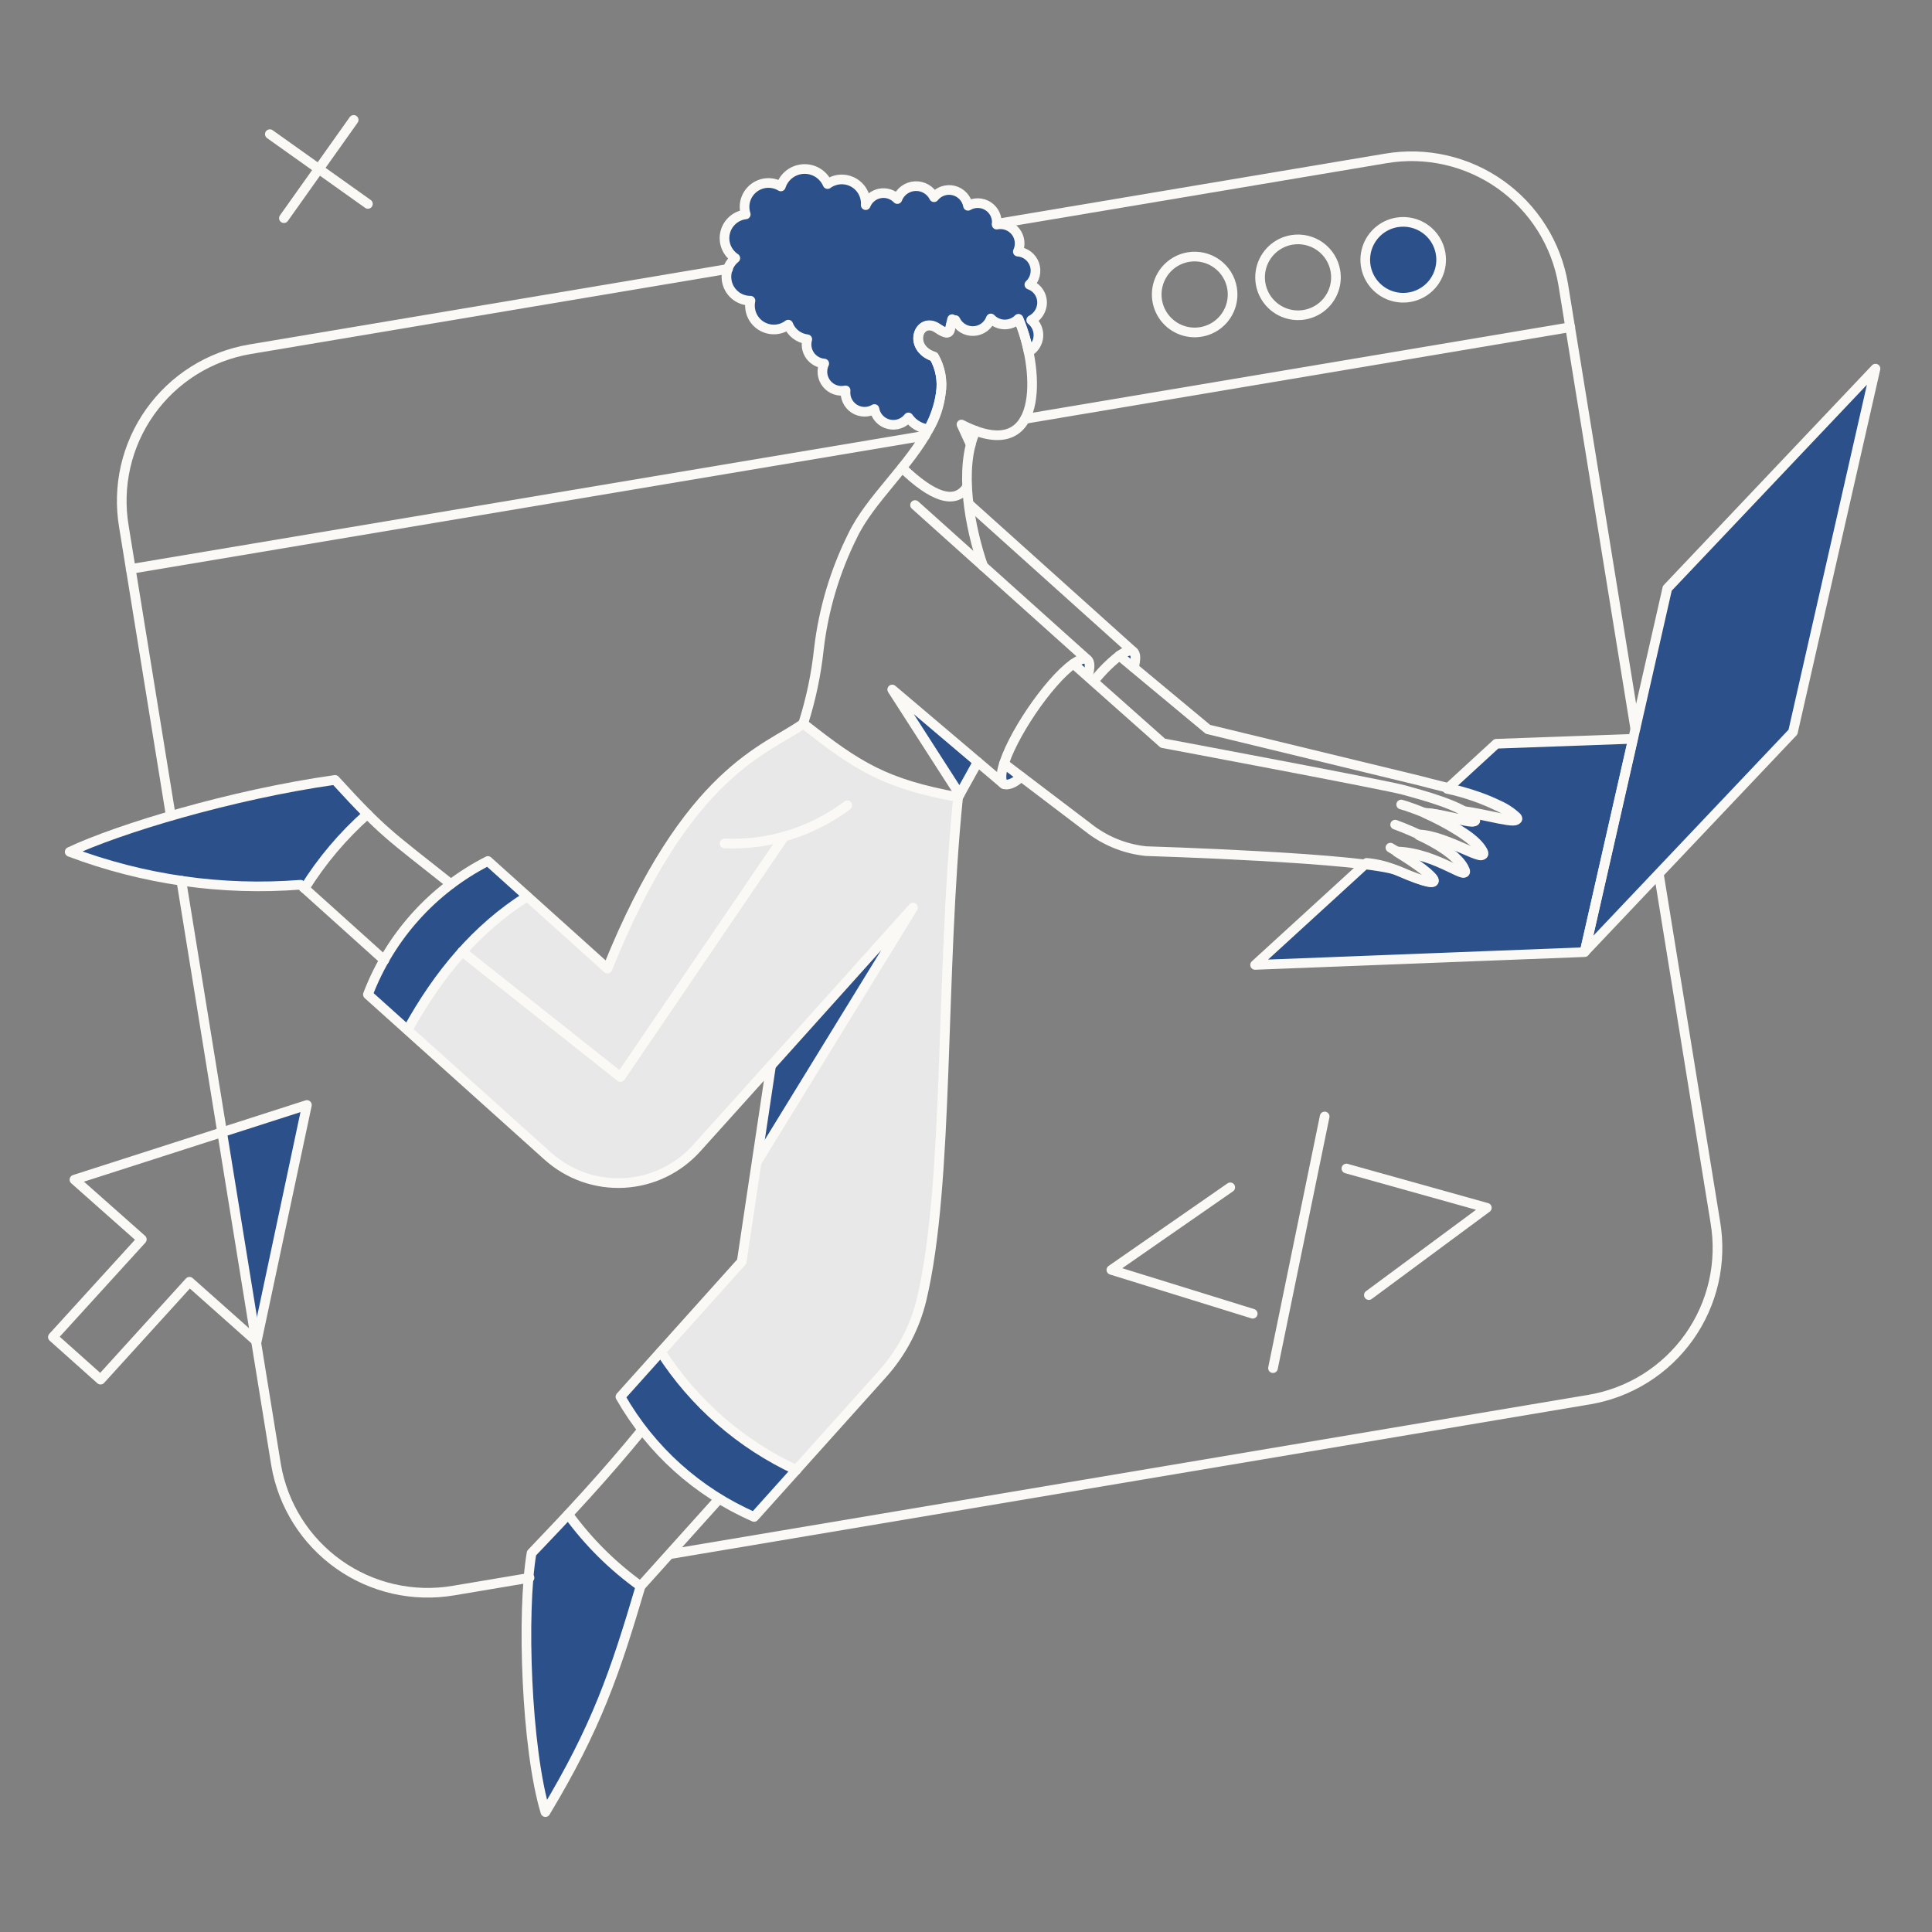 <svg xmlns="http://www.w3.org/2000/svg" fill="none" viewBox="-0.5 -0.5 200 200" id="Coding--Streamline-Bangalore"><rect x="-0.5" y="-0.5" width="200" height="200" fill="#808080" stroke="none"/><desc>Coding Streamline Illustration: https://streamlinehq.com</desc><g id="Development-Coding-01"><g id="color 2"><path id="Vector" fill="#e8e8e8" d="M82.656 74.432c-2.892 2.42 -11.853 4.121 -20.266 25.352L50.007 88.649c-5.716 2.9 -10.144 7.828 -12.421 13.82L56.208 119.201c2.157 1.931 4.992 2.928 7.883 2.772 2.891 -0.155 5.602 -1.452 7.539 -3.604l7.716 -8.59 -3.066 20.33 -12.553 13.99c3.15 5.53 8.004 9.893 13.838 12.438l13.29 -14.784c1.967 -2.188 3.358 -4.833 4.046 -7.694 2.892 -12.139 1.909 -33.556 3.781 -52.008 -7.501 -1.399 -10.28 -3.1 -16.027 -7.619Z" stroke-width="1"></path></g><g id="color 1"><path id="Vector_2" fill="#2b508a" d="m185.106 75.283 -21.552 22.743 8.545 -37.621 21.552 -22.743 -8.545 37.621Z" stroke-width="1"></path><path id="Vector_3" fill="#2b508a" d="M116.779 66.946c-0.284 -0.189 -0.775 -0.019 -1.418 0.435l1.492 1.229c0.247 -0.87 0.247 -1.475 -0.075 -1.664Z" stroke-width="1"></path><path id="Vector_4" fill="#2b508a" d="M103.432 78.572c-0.398 1.021 -0.345 1.879 -0.038 2.08 0.307 0.201 1.194 0 1.791 -0.775l-1.753 -1.304Z" stroke-width="1"></path><path id="Vector_5" fill="#2b508a" d="M112.037 67.777c-0.284 -0.189 -0.775 -0.019 -1.418 0.435l1.492 1.229c0.244 -0.851 0.224 -1.456 -0.075 -1.664Z" stroke-width="1"></path><path id="Vector_6" fill="#2b508a" d="m67.815 139.446 -4.179 4.651c3.15 5.53 8.004 9.893 13.838 12.438l4.367 -4.859c-5.742 -2.662 -10.608 -6.903 -14.027 -12.23Z" stroke-width="1"></path><path id="Vector_7" fill="#2b508a" d="m91.862 70.878 6.995 10.87 1.853 -3.365 -8.848 -7.505Z" stroke-width="1"></path><path id="Vector_8" fill="#2b508a" d="m99.027 43.466 0.964 2.08 0.529 -1.418 -1.493 -0.662Z" stroke-width="1"></path><path id="Vector_9" fill="#2b508a" d="m94.018 93.45 -14.689 16.334 -1.493 10.02L94.018 93.45Z" stroke-width="1"></path><path id="Vector_10" fill="#2b508a" d="M58.325 156.272c-1.229 1.323 -2.495 2.647 -3.8 4.008 -1.04 6.144 -0.548 20.247 1.437 26.807 5.273 -8.772 7.184 -14.328 9.851 -23.367 -2.873 -2.073 -5.4 -4.587 -7.487 -7.449Z" stroke-width="1"></path><path id="Vector_11" fill="#2b508a" d="M37.512 83.771c-0.907 -0.907 -1.947 -2.023 -3.327 -3.516 -10.702 1.512 -22.479 5.085 -27.47 7.449 7.612 2.879 15.767 4.041 23.88 3.403l0.416 0.378c1.784 -2.871 3.974 -5.469 6.501 -7.713Z" stroke-width="1"></path><path id="Vector_12" fill="#2b508a" d="m54.09 92.222 -4.079 -3.682c-5.711 2.906 -10.138 7.832 -12.421 13.82l4.14 3.724c2.864 -5.604 7.12 -10.377 12.36 -13.862Z" stroke-width="1"></path><path id="Vector_13" fill="#2b508a" d="M107.346 31.158c0.081 -0.458 -0.005 -0.93 -0.241 -1.331 -0.235 -0.401 -0.606 -0.705 -1.045 -0.858 0.283 -0.261 0.483 -0.599 0.576 -0.973 0.094 -0.373 0.076 -0.766 -0.052 -1.129 -0.126 -0.363 -0.357 -0.682 -0.662 -0.916 -0.305 -0.234 -0.673 -0.375 -1.057 -0.403 0.156 -0.333 0.218 -0.703 0.176 -1.069 -0.041 -0.366 -0.183 -0.713 -0.41 -1.003 -0.227 -0.29 -0.529 -0.511 -0.875 -0.639 -0.345 -0.128 -0.719 -0.158 -1.081 -0.086 0.047 -0.367 -0.011 -0.739 -0.166 -1.075s-0.401 -0.621 -0.71 -0.824c-0.309 -0.203 -0.67 -0.315 -1.039 -0.323 -0.37 -0.008 -0.734 0.087 -1.053 0.276 -0.068 -0.377 -0.242 -0.726 -0.503 -1.006 -0.261 -0.28 -0.597 -0.479 -0.968 -0.573 -0.371 -0.094 -0.761 -0.079 -1.124 0.044 -0.363 0.122 -0.682 0.347 -0.921 0.647 -0.18 -0.361 -0.462 -0.661 -0.81 -0.865s-0.748 -0.301 -1.151 -0.281c-0.403 0.02 -0.791 0.157 -1.118 0.394 -0.326 0.237 -0.577 0.564 -0.72 0.941 -0.228 -0.241 -0.514 -0.42 -0.83 -0.522 -0.316 -0.101 -0.653 -0.122 -0.979 -0.059 -0.326 0.063 -0.631 0.206 -0.887 0.418 -0.256 0.211 -0.454 0.484 -0.577 0.792 0.033 -0.473 -0.071 -0.945 -0.297 -1.361 -0.227 -0.416 -0.568 -0.759 -0.982 -0.988 -0.415 -0.229 -0.886 -0.335 -1.359 -0.305 -0.473 0.03 -0.927 0.195 -1.31 0.474 -0.209 -0.483 -0.562 -0.892 -1.009 -1.17 -0.448 -0.278 -0.97 -0.413 -1.496 -0.386 -0.526 0.027 -1.032 0.214 -1.449 0.535s-0.726 0.763 -0.886 1.266c-0.433 -0.262 -0.935 -0.385 -1.44 -0.352 -0.505 0.033 -0.987 0.219 -1.383 0.534 -0.396 0.315 -0.685 0.744 -0.83 1.229 -0.144 0.485 -0.137 1.002 0.021 1.482 -0.506 0.057 -0.982 0.269 -1.364 0.607 -0.381 0.338 -0.649 0.785 -0.767 1.28 -0.118 0.496 -0.081 1.015 0.107 1.489 0.188 0.473 0.517 0.877 0.943 1.157 -0.399 0.323 -0.688 0.762 -0.826 1.256 -0.139 0.494 -0.121 1.019 0.051 1.502 0.172 0.483 0.49 0.901 0.91 1.196 0.42 0.295 0.921 0.452 1.434 0.45 -0.103 0.493 -0.053 1.006 0.143 1.469 0.196 0.464 0.529 0.856 0.955 1.126 0.425 0.269 0.923 0.402 1.426 0.381 0.503 -0.021 0.988 -0.195 1.389 -0.499 0.159 0.408 0.426 0.764 0.773 1.031 0.347 0.267 0.76 0.434 1.195 0.483 -0.08 0.282 -0.096 0.579 -0.047 0.868 0.049 0.289 0.161 0.564 0.329 0.805 0.168 0.24 0.387 0.441 0.642 0.586 0.255 0.145 0.539 0.232 0.832 0.254 -0.158 0.334 -0.219 0.706 -0.177 1.074 0.043 0.367 0.187 0.715 0.418 1.005 0.23 0.289 0.537 0.508 0.885 0.632 0.348 0.124 0.725 0.148 1.086 0.069 -0.043 0.368 0.017 0.74 0.175 1.075 0.158 0.335 0.406 0.619 0.717 0.82 0.311 0.201 0.672 0.31 1.042 0.317 0.37 0.006 0.734 -0.092 1.052 -0.283 0.067 0.377 0.243 0.727 0.505 1.006 0.262 0.28 0.599 0.478 0.971 0.569 0.372 0.092 0.763 0.074 1.125 -0.051 0.362 -0.125 0.68 -0.353 0.916 -0.655 0.238 0.342 0.547 0.628 0.906 0.84 0.359 0.212 0.759 0.344 1.173 0.388 0.633 -1.144 1.062 -2.39 1.267 -3.682 0.21 -1.315 -0.035 -2.663 -0.697 -3.819 -2.817 -0.926 -1.55 -4.235 0.359 -2.949 0.907 0.624 1.252 0.584 1.323 -0.019 0.005 -0.174 0.058 -0.344 0.152 -0.491 0.094 -0.147 0.226 -0.265 0.382 -0.343 0.168 0.355 0.437 0.652 0.774 0.854 0.336 0.202 0.725 0.3 1.117 0.282 0.392 -0.018 0.77 -0.152 1.086 -0.384 0.316 -0.232 0.557 -0.553 0.692 -0.921 0.183 0.193 0.403 0.348 0.647 0.455 0.244 0.107 0.506 0.164 0.772 0.167 0.267 0.003 0.53 -0.046 0.777 -0.147 0.247 -0.1 0.471 -0.249 0.659 -0.438 0.468 1.102 0.823 2.248 1.059 3.422 0.284 -0.16 0.524 -0.387 0.699 -0.662 0.176 -0.275 0.282 -0.588 0.307 -0.913 0.026 -0.325 -0.028 -0.651 -0.157 -0.95 -0.129 -0.299 -0.33 -0.562 -0.585 -0.765 0.285 -0.144 0.531 -0.353 0.721 -0.61 0.19 -0.256 0.318 -0.554 0.373 -0.868Z" stroke-width="1"></path><path id="Vector_14" fill="#2b508a" d="M148.634 25.752c-0.127 -0.766 -0.479 -1.478 -1.01 -2.045 -0.532 -0.567 -1.22 -0.963 -1.976 -1.139 -0.757 -0.176 -1.549 -0.123 -2.276 0.151 -0.727 0.274 -1.356 0.758 -1.809 1.39 -0.452 0.632 -0.706 1.384 -0.731 2.16 -0.025 0.776 0.181 1.543 0.592 2.202 0.411 0.659 1.008 1.182 1.715 1.502 0.708 0.32 1.495 0.423 2.262 0.296 1.027 -0.172 1.944 -0.744 2.55 -1.591 0.606 -0.847 0.852 -1.9 0.683 -2.927Z" stroke-width="1"></path><path id="Vector_15" fill="#2b508a" d="m31.272 113.888 -8.866 2.854 3.664 21.628 5.203 -24.482Z" stroke-width="1"></path><path id="Vector_16" fill="#2b508a" d="m146.384 85.968 -0.006 -0.017 0.006 0.017Z" stroke-width="1"></path><path id="Vector_17" fill="#2b508a" d="m154.4 76.493 -5.085 4.67c1.784 0.378 3.517 0.968 5.161 1.758 0.697 0.297 1.336 0.713 1.89 1.229 0.775 0.889 -3.383 -0.378 -5.426 -0.605h-0.019c0.413 0.218 0.789 0.498 1.115 0.832 0.671 0.767 -4.459 -0.969 -4.915 -0.643 1.966 0.889 5.01 2.571 5.747 3.881 0.87 1.569 -3.592 -1.551 -6.484 -1.646 1.834 0.851 3.838 2.043 4.556 3.366 0.983 1.791 -2.571 -1.492 -6.806 -1.626h-0.019c4.046 2.458 5.936 4.478 0.189 1.985 -1.054 -0.471 -2.178 -0.765 -3.327 -0.87l-11.551 10.563 34.105 -1.323 5.01 -22.081 -14.141 0.51Z" stroke-width="1"></path></g><g id="outlines"><path id="Vector_18" stroke="#faf9f6" stroke-linejoin="round" d="m185.106 75.283 -21.552 22.743 8.545 -37.621 21.552 -22.743 -8.545 37.621Z" stroke-width="1"></path><path id="Vector_19" stroke="#faf9f6" stroke-linejoin="round" d="m154.4 76.493 -5.085 4.67c1.784 0.378 3.517 0.968 5.161 1.758 0.697 0.297 1.336 0.713 1.89 1.229 0.775 0.889 -3.383 -0.378 -5.426 -0.605h-0.019c0.413 0.218 0.789 0.498 1.115 0.832 0.671 0.767 -4.459 -0.969 -4.915 -0.643 1.966 0.889 5.01 2.571 5.747 3.881 0.87 1.569 -3.592 -1.551 -6.484 -1.646 1.834 0.851 3.838 2.043 4.556 3.366 0.983 1.791 -2.571 -1.492 -6.806 -1.626h-0.019c4.046 2.458 5.936 4.478 0.189 1.985 -1.054 -0.471 -2.178 -0.765 -3.327 -0.87l-11.551 10.563 34.105 -1.323 5.01 -22.081 -14.141 0.51Z" stroke-width="1"></path><path id="Vector_20" stroke="#faf9f6" stroke-linejoin="round" d="M107.346 31.158c0.081 -0.458 -0.005 -0.93 -0.241 -1.331 -0.235 -0.401 -0.606 -0.705 -1.045 -0.858 0.283 -0.261 0.483 -0.599 0.576 -0.973 0.094 -0.373 0.076 -0.766 -0.052 -1.129 -0.126 -0.363 -0.357 -0.682 -0.662 -0.916 -0.305 -0.234 -0.673 -0.375 -1.057 -0.403 0.156 -0.333 0.218 -0.703 0.176 -1.069 -0.041 -0.366 -0.183 -0.713 -0.41 -1.003 -0.227 -0.29 -0.529 -0.511 -0.875 -0.639 -0.345 -0.128 -0.719 -0.158 -1.081 -0.086 0.047 -0.367 -0.011 -0.739 -0.166 -1.075s-0.401 -0.621 -0.71 -0.824c-0.309 -0.203 -0.67 -0.315 -1.039 -0.323 -0.37 -0.008 -0.734 0.087 -1.053 0.276 -0.068 -0.377 -0.242 -0.726 -0.503 -1.006 -0.261 -0.28 -0.597 -0.479 -0.968 -0.573 -0.371 -0.094 -0.761 -0.079 -1.124 0.044 -0.363 0.122 -0.682 0.347 -0.921 0.647 -0.18 -0.361 -0.462 -0.661 -0.81 -0.865s-0.748 -0.301 -1.151 -0.281c-0.403 0.02 -0.791 0.157 -1.118 0.394 -0.326 0.237 -0.577 0.564 -0.72 0.941 -0.228 -0.241 -0.514 -0.42 -0.83 -0.522 -0.316 -0.101 -0.653 -0.122 -0.979 -0.059 -0.326 0.063 -0.631 0.206 -0.887 0.418 -0.256 0.211 -0.454 0.484 -0.577 0.792 0.033 -0.473 -0.071 -0.945 -0.297 -1.361 -0.227 -0.416 -0.568 -0.759 -0.982 -0.988 -0.415 -0.229 -0.886 -0.335 -1.359 -0.305 -0.473 0.03 -0.927 0.195 -1.31 0.474 -0.209 -0.483 -0.562 -0.892 -1.009 -1.17 -0.448 -0.278 -0.97 -0.413 -1.496 -0.386 -0.526 0.027 -1.032 0.214 -1.449 0.535s-0.726 0.763 -0.886 1.266c-0.433 -0.262 -0.935 -0.385 -1.44 -0.352 -0.505 0.033 -0.987 0.219 -1.383 0.534 -0.396 0.315 -0.685 0.744 -0.83 1.229 -0.144 0.485 -0.137 1.002 0.021 1.482 -0.506 0.057 -0.982 0.269 -1.364 0.607 -0.381 0.338 -0.649 0.785 -0.767 1.28 -0.118 0.496 -0.081 1.015 0.107 1.489 0.188 0.473 0.517 0.877 0.943 1.157 -0.399 0.323 -0.688 0.762 -0.826 1.256 -0.139 0.494 -0.121 1.019 0.051 1.502 0.172 0.483 0.49 0.901 0.91 1.196 0.42 0.295 0.921 0.452 1.434 0.45 -0.103 0.493 -0.053 1.006 0.143 1.469 0.196 0.464 0.529 0.856 0.955 1.126 0.425 0.269 0.923 0.402 1.426 0.381 0.503 -0.021 0.988 -0.195 1.389 -0.499 0.159 0.408 0.426 0.764 0.773 1.031 0.347 0.267 0.76 0.434 1.195 0.483 -0.08 0.282 -0.096 0.579 -0.047 0.868 0.049 0.289 0.161 0.564 0.329 0.805 0.168 0.24 0.387 0.441 0.642 0.586 0.255 0.145 0.539 0.232 0.832 0.254 -0.158 0.334 -0.219 0.706 -0.177 1.074 0.043 0.367 0.187 0.715 0.418 1.005 0.23 0.289 0.537 0.508 0.885 0.632 0.348 0.124 0.725 0.148 1.086 0.069 -0.043 0.368 0.017 0.74 0.175 1.075 0.158 0.335 0.406 0.619 0.717 0.82 0.311 0.201 0.672 0.31 1.042 0.317 0.37 0.006 0.734 -0.092 1.052 -0.283 0.067 0.377 0.243 0.727 0.505 1.006 0.262 0.28 0.599 0.478 0.971 0.569 0.372 0.092 0.763 0.074 1.125 -0.051 0.362 -0.125 0.68 -0.353 0.916 -0.655 0.238 0.342 0.547 0.628 0.906 0.84 0.359 0.212 0.759 0.344 1.173 0.388 0.633 -1.144 1.062 -2.39 1.267 -3.682 0.21 -1.315 -0.035 -2.663 -0.697 -3.819 -2.817 -0.926 -1.55 -4.235 0.359 -2.949 0.907 0.624 1.252 0.584 1.323 -0.019 0.005 -0.174 0.058 -0.344 0.152 -0.491 0.094 -0.147 0.226 -0.265 0.382 -0.343 0.168 0.355 0.437 0.652 0.774 0.854 0.336 0.202 0.725 0.3 1.117 0.282 0.392 -0.018 0.77 -0.152 1.086 -0.384 0.316 -0.232 0.557 -0.553 0.692 -0.921 0.183 0.193 0.403 0.348 0.647 0.455 0.244 0.107 0.506 0.164 0.772 0.167 0.267 0.003 0.53 -0.046 0.777 -0.147 0.247 -0.1 0.471 -0.249 0.659 -0.438 0.468 1.102 0.823 2.248 1.059 3.422 0.284 -0.16 0.524 -0.387 0.699 -0.662 0.176 -0.275 0.282 -0.588 0.307 -0.913 0.026 -0.325 -0.028 -0.651 -0.157 -0.95 -0.129 -0.299 -0.33 -0.562 -0.585 -0.765 0.285 -0.144 0.531 -0.353 0.721 -0.61 0.19 -0.256 0.318 -0.554 0.373 -0.868Z" stroke-width="1"></path><path id="Vector_21" stroke="#faf9f6" stroke-linecap="round" stroke-linejoin="round" d="m105.625 42.861 56.431 -9.49" stroke-width="1"></path><path id="Vector_22" stroke="#faf9f6" stroke-linecap="round" stroke-linejoin="round" d="m13.029 58.401 82.237 -13.801" stroke-width="1"></path><path id="Vector_23" stroke="#faf9f6" stroke-linecap="round" stroke-linejoin="round" d="m99.878 51.746 16.92 15.2" stroke-width="1"></path><path id="Vector_24" stroke="#faf9f6" stroke-linecap="round" stroke-linejoin="round" d="M116.874 68.609c0.227 -0.851 0.228 -1.458 -0.076 -1.664 -0.283 -0.191 -0.796 -0.022 -1.437 0.435 -0.96 0.758 -1.829 1.626 -2.587 2.587" stroke-width="1"></path><path id="Vector_25" stroke="#faf9f6" stroke-linecap="round" stroke-linejoin="round" d="M46.168 91.012c-6.39 -5.085 -6.919 -5.237 -11.986 -10.776 -10.7 1.512 -22.477 5.085 -27.468 7.449 7.618 2.878 15.777 4.04 23.896 3.403l8.677 7.808" stroke-width="1"></path><path id="Vector_26" stroke="#faf9f6" stroke-linecap="round" stroke-linejoin="round" d="m94.226 51.784 17.827 15.994" stroke-width="1"></path><path id="Vector_27" stroke="#faf9f6" stroke-linecap="round" stroke-linejoin="round" d="m103.394 80.652 -11.532 -9.774 6.984 10.867" stroke-width="1"></path><path id="Vector_28" stroke="#faf9f6" stroke-linecap="round" stroke-linejoin="round" d="M144.551 82.784c0.697 0.151 7.074 2.38 8.413 4.764 0.895 1.587 -3.63 -1.569 -6.56 -1.664" stroke-width="1"></path><path id="Vector_29" stroke="#faf9f6" stroke-linecap="round" stroke-linejoin="round" d="M143.927 84.868c1.777 0.643 5.989 2.422 7.089 4.424 0.995 1.817 -2.587 -1.512 -6.881 -1.645" stroke-width="1"></path><path id="Vector_30" stroke="#faf9f6" stroke-linecap="round" stroke-linejoin="round" d="M143.435 87.25c4.499 2.628 6.979 5.061 0.87 2.42 -3.156 -1.364 -26.169 -2.061 -26.169 -2.061 -2.02 -0.209 -3.948 -0.946 -5.592 -2.138l-9.112 -6.919" stroke-width="1"></path><path id="Vector_31" stroke="#faf9f6" stroke-linecap="round" stroke-linejoin="round" d="m110.616 68.212 9.263 8.224s23.215 4.348 24.992 4.856c1.777 0.507 6.033 1.586 7.278 3.006 0.663 0.755 -2.985 -0.548 -5.199 -0.662" stroke-width="1"></path><path id="Vector_32" stroke="#faf9f6" stroke-linecap="round" stroke-linejoin="round" d="M112.129 69.441c0.227 -0.851 0.228 -1.458 -0.076 -1.664 -0.283 -0.191 -0.796 -0.021 -1.437 0.435 -2.616 1.862 -6.503 7.633 -7.316 10.795 -0.199 0.776 -0.163 1.476 0.095 1.645 0.298 0.199 1.153 -0.038 1.791 -0.756" stroke-width="1"></path><path id="Vector_33" stroke="#faf9f6" stroke-linecap="round" stroke-linejoin="round" d="M74.508 86.815c4.564 0.192 9.054 -1.204 12.704 -3.951" stroke-width="1"></path><path id="Vector_34" stroke="#faf9f6" stroke-linecap="round" stroke-linejoin="round" d="m98.687 82.032 2.023 -3.649" stroke-width="1"></path><path id="Vector_35" stroke="#faf9f6" stroke-linecap="round" stroke-linejoin="round" d="M99.576 49.949c-1.248 1.815 -3.535 1.021 -6.692 -2.023" stroke-width="1"></path><path id="Vector_36" stroke="#faf9f6" stroke-linecap="round" stroke-linejoin="round" d="M79.325 109.805 94.018 93.45l-16.183 26.354" stroke-width="1"></path><path id="Vector_37" stroke="#faf9f6" stroke-linecap="round" stroke-linejoin="round" d="M56.208 119.18c1.067 0.958 2.313 1.697 3.665 2.174 1.353 0.477 2.786 0.683 4.218 0.605 1.432 -0.077 2.835 -0.436 4.129 -1.055 1.294 -0.62 2.452 -1.489 3.41 -2.556l7.691 -8.543 -3.041 20.298 -12.553 13.99c3.15 5.53 8.004 9.893 13.838 12.438l13.29 -14.803c1.967 -2.188 3.358 -4.833 4.046 -7.694 2.893 -12.139 1.909 -33.575 3.781 -52.008 -7.524 -1.399 -10.303 -3.1 -16.031 -7.619 -3.701 2.705 -11.963 4.713 -20.265 25.358L50.007 88.63c-5.711 2.906 -10.138 7.832 -12.421 13.82l18.621 16.731Z" stroke-width="1"></path><path id="Vector_38" stroke="#faf9f6" stroke-linecap="round" stroke-linejoin="round" d="M100.495 44.097c-0.5 -0.187 -0.989 -0.404 -1.463 -0.651l0.96 2.09" stroke-width="1"></path><path id="Vector_39" stroke="#faf9f6" stroke-linecap="round" stroke-linejoin="round" d="M101.277 58.117c-1.393 -4.02 -2.549 -10.166 -0.787 -14.02 7.158 2.626 6.552 -6.655 4.455 -11.559M82.651 74.394c0.804 -2.528 1.349 -5.131 1.626 -7.77 0.482 -4.059 1.66 -8.005 3.482 -11.664 1.781 -3.742 5.871 -7.193 7.96 -11.173 0.626 -1.093 1.024 -2.303 1.169 -3.554 0.211 -1.315 -0.035 -2.663 -0.697 -3.819 -2.817 -0.926 -1.544 -4.243 0.359 -2.949 0.91 0.62 1.267 0.586 1.323 -0.019 0.051 -0.318 0.115 -0.621 0.19 -0.907" stroke-width="1"></path><path id="Vector_40" stroke="#faf9f6" stroke-linecap="round" stroke-linejoin="round" d="M67.91 139.446c3.419 5.327 8.286 9.57 14.029 12.232" stroke-width="1"></path><path id="Vector_41" stroke="#faf9f6" stroke-linecap="round" stroke-linejoin="round" d="M41.707 106.098c3.176 -5.771 7.146 -10.511 12.364 -13.801" stroke-width="1"></path><path id="Vector_42" stroke="#faf9f6" stroke-linecap="round" stroke-linejoin="round" d="M65.981 147.519c-3.994 4.876 -7.567 8.702 -11.456 12.761 -1.04 6.144 -0.548 20.247 1.437 26.807 5.273 -8.772 7.184 -14.349 9.851 -23.383l8.091 -8.999" stroke-width="1"></path><path id="Vector_43" stroke="#faf9f6" stroke-linecap="round" stroke-linejoin="round" d="M31.026 91.465c1.785 -2.866 3.975 -5.457 6.503 -7.694" stroke-width="1"></path><path id="Vector_44" stroke="#faf9f6" stroke-linecap="round" stroke-linejoin="round" d="M151.016 83.469c2.061 0.208 6.254 1.492 5.482 0.605 -0.56 -0.522 -1.206 -0.944 -1.909 -1.248 -2.667 -1.303 -5.218 -1.72 -8.054 -2.495l-21.989 -5.331 -9.176 -7.628" stroke-width="1"></path><path id="Vector_45" stroke="#faf9f6" stroke-linecap="round" stroke-linejoin="round" d="m80.69 86.077 -16.958 24.917 -16.391 -12.988" stroke-width="1"></path><path id="Vector_46" stroke="#faf9f6" stroke-linecap="round" stroke-linejoin="round" d="M127.045 29.344c0.127 0.766 0.024 1.553 -0.297 2.261 -0.319 0.708 -0.843 1.305 -1.502 1.716 -0.659 0.411 -1.426 0.617 -2.202 0.592 -0.777 -0.025 -1.528 -0.279 -2.16 -0.732 -0.632 -0.452 -1.115 -1.081 -1.39 -1.808 -0.274 -0.727 -0.326 -1.519 -0.15 -2.276 0.175 -0.757 0.572 -1.444 1.138 -1.976 0.567 -0.532 1.279 -0.883 2.045 -1.01 1.028 -0.17 2.082 0.075 2.928 0.681s1.419 1.524 1.59 2.551v0Z" stroke-width="1"></path><path id="Vector_47" stroke="#faf9f6" stroke-linecap="round" stroke-linejoin="round" d="M137.745 27.566c0.127 0.766 0.024 1.553 -0.297 2.261 -0.319 0.708 -0.843 1.305 -1.502 1.716 -0.659 0.411 -1.426 0.617 -2.202 0.592 -0.777 -0.025 -1.528 -0.279 -2.16 -0.732 -0.632 -0.452 -1.115 -1.081 -1.39 -1.808 -0.274 -0.727 -0.326 -1.519 -0.15 -2.276 0.175 -0.757 0.572 -1.444 1.138 -1.976 0.567 -0.532 1.279 -0.883 2.045 -1.01 1.028 -0.17 2.081 0.075 2.928 0.681 0.847 0.606 1.419 1.524 1.59 2.551v0Z" stroke-width="1"></path><path id="Vector_48" stroke="#faf9f6" stroke-linecap="round" stroke-linejoin="round" d="M148.634 25.752c0.127 0.766 0.024 1.553 -0.297 2.261 -0.319 0.708 -0.843 1.305 -1.502 1.716 -0.659 0.411 -1.426 0.617 -2.202 0.592 -0.777 -0.025 -1.528 -0.279 -2.16 -0.732 -0.632 -0.452 -1.115 -1.081 -1.39 -1.808 -0.274 -0.727 -0.326 -1.519 -0.15 -2.276 0.175 -0.757 0.572 -1.444 1.138 -1.976 0.567 -0.532 1.279 -0.883 2.045 -1.01 1.028 -0.17 2.082 0.075 2.928 0.681 0.848 0.606 1.42 1.524 1.59 2.552v0Z" stroke-width="1"></path><path id="Vector_49" stroke="#faf9f6" stroke-linecap="round" stroke-linejoin="round" d="m36.112 11.913 -7.222 10.171" stroke-width="1"></path><path id="Vector_50" stroke="#faf9f6" stroke-linecap="round" stroke-linejoin="round" d="m37.586 20.609 -10.152 -7.222" stroke-width="1"></path><path id="Vector_51" stroke="#faf9f6" stroke-linecap="round" stroke-linejoin="round" d="m7.433 121.543 -0.227 0.076 6.976 6.182L4.975 137.915l4.934 4.405 9.207 -10.133 6.956 6.183 5.2 -24.482 -23.839 7.656Z" stroke-width="1"></path><path id="Vector_52" stroke="#faf9f6" stroke-linecap="round" stroke-linejoin="round" d="m129.181 135.495 -14.632 -4.537 12.307 -8.545" stroke-width="1"></path><path id="Vector_53" stroke="#faf9f6" stroke-linecap="round" stroke-linejoin="round" d="m141.204 133.567 12.213 -9.037 -14.538 -4.065" stroke-width="1"></path><path id="Vector_54" stroke="#faf9f6" stroke-linecap="round" stroke-linejoin="round" d="m136.629 115.078 -5.35 26.051" stroke-width="1"></path><path id="Vector_55" stroke="#faf9f6" stroke-linecap="round" stroke-linejoin="round" d="m18.27 90.662 9.807 60.468c0.35 2.063 1.104 4.036 2.217 5.806 1.113 1.771 2.565 3.305 4.271 4.515 1.707 1.209 3.635 2.071 5.674 2.535 2.04 0.464 4.151 0.521 6.213 0.169l7.863 -1.322" stroke-width="1"></path><path id="Vector_56" stroke="#faf9f6" stroke-linecap="round" stroke-linejoin="round" d="m171.227 90.002 5.841 36.003c0.352 2.062 0.295 4.173 -0.169 6.213 -0.465 2.04 -1.326 3.968 -2.535 5.674 -1.21 1.706 -2.744 3.158 -4.515 4.272 -1.771 1.113 -3.743 1.867 -5.806 2.217l-95.211 16.012" stroke-width="1"></path><path id="Vector_57" stroke="#faf9f6" stroke-linecap="round" stroke-linejoin="round" d="M74.869 27.339 25.355 35.658c-2.062 0.351 -4.035 1.104 -5.806 2.217 -1.771 1.113 -3.305 2.565 -4.515 4.271 -1.21 1.707 -2.071 3.635 -2.535 5.674 -0.464 2.04 -0.522 4.151 -0.169 6.213l4.85 29.904" stroke-width="1"></path><path id="Vector_58" stroke="#faf9f6" stroke-linecap="round" stroke-linejoin="round" d="m102.695 22.664 40.249 -6.762c2.062 -0.352 4.173 -0.295 6.213 0.169s3.968 1.326 5.674 2.535c1.706 1.21 3.158 2.744 4.272 4.515 1.113 1.771 1.867 3.744 2.217 5.806l7.463 46.011" stroke-width="1"></path><path id="Vector_59" stroke="#faf9f6" stroke-linecap="round" stroke-linejoin="round" d="M58.325 156.272c2.082 2.861 4.61 5.369 7.486 7.43" stroke-width="1"></path></g></g></svg>